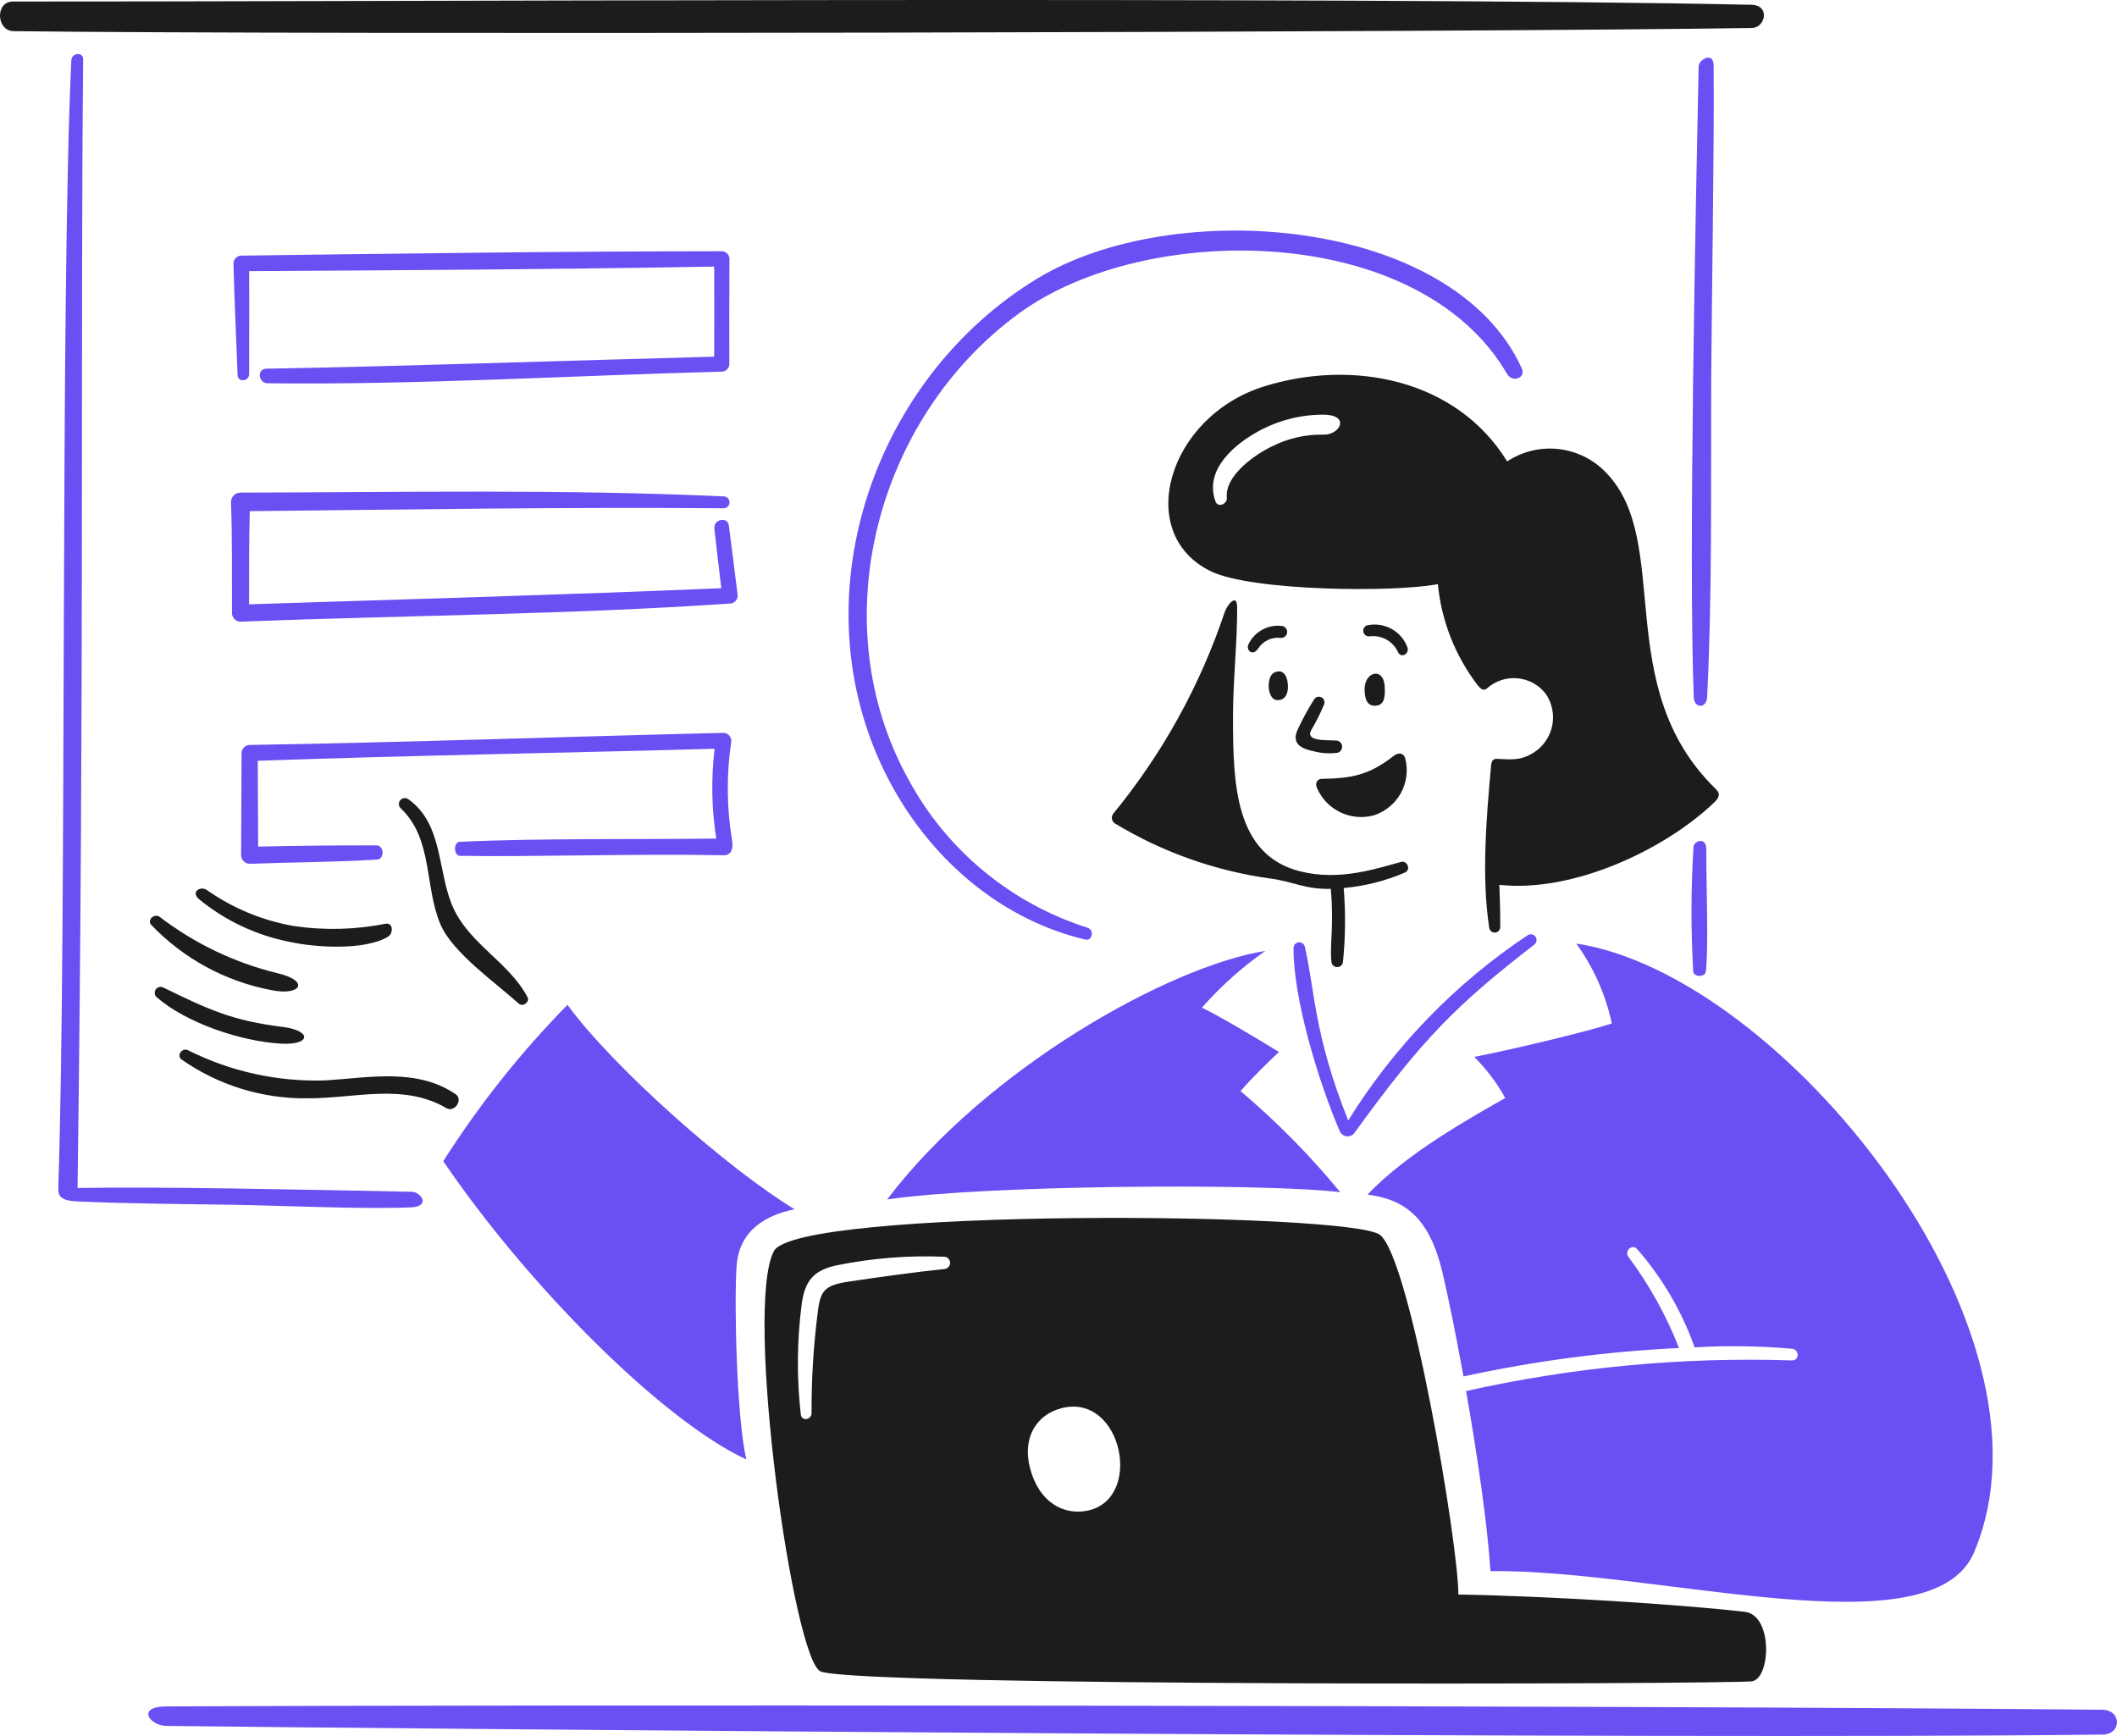 <svg width="150" height="123" viewBox="0 0 150 123" fill="none" xmlns="http://www.w3.org/2000/svg">
<path d="M124.13 1.982C104.104 2.297 21.598 2.468 0.961 2.207C-0.264 2.191 -0.358 0.108 0.911 0.108C22.184 0.134 95.723 -0.271 124.09 0.338C125.455 0.366 125.084 1.967 124.13 1.982Z" fill="#1C1C1C"/>
<path d="M99.556 61.818C98.175 62.413 96.707 62.785 95.208 62.918C95.352 64.675 95.332 66.442 95.151 68.196C95.131 68.291 95.078 68.375 95.002 68.435C94.926 68.495 94.831 68.525 94.734 68.522C94.637 68.519 94.544 68.481 94.473 68.416C94.401 68.351 94.355 68.263 94.342 68.167C94.198 66.968 94.534 65.668 94.292 62.977C92.492 63.025 91.649 62.469 90.069 62.255C86.138 61.719 82.359 60.382 78.969 58.326C78.868 58.249 78.802 58.135 78.785 58.01C78.767 57.885 78.8 57.757 78.876 57.656C82.355 53.418 85.029 48.584 86.769 43.389C86.975 42.802 87.655 42.013 87.659 43.024C87.667 45.614 87.364 48.204 87.364 50.798C87.364 55.507 87.489 60.544 92.088 61.728C94.908 62.451 97.532 61.533 99.278 61.069C99.692 60.954 100 61.604 99.556 61.818Z" fill="#1C1C1C"/>
<path d="M92.9 51.743C92.497 52.522 93.871 52.43 94.695 52.469C94.799 52.478 94.896 52.523 94.97 52.597C95.044 52.67 95.089 52.768 95.098 52.871C95.106 52.975 95.078 53.079 95.018 53.163C94.957 53.248 94.869 53.309 94.768 53.335C94.223 53.408 93.669 53.377 93.136 53.243C92.184 53.046 91.457 52.696 91.975 51.631C92.311 50.913 92.691 50.217 93.115 49.546C93.167 49.465 93.247 49.406 93.34 49.379C93.433 49.352 93.532 49.36 93.619 49.401C93.707 49.442 93.776 49.513 93.815 49.602C93.853 49.69 93.859 49.789 93.829 49.881C93.567 50.524 93.256 51.147 92.9 51.743Z" fill="#1C1C1C"/>
<path d="M98.119 48.744C98.128 49.236 98.165 49.983 97.437 50.002C96.851 50.018 96.686 49.501 96.689 48.81C96.693 47.564 98.089 47.217 98.119 48.744Z" fill="#1C1C1C"/>
<path d="M91.256 48.712C91.244 49.184 91.043 49.628 90.498 49.605C90.042 49.587 89.878 48.973 89.891 48.569C89.911 47.972 90.099 47.667 90.478 47.584C91.058 47.457 91.272 48.121 91.256 48.712Z" fill="#1C1C1C"/>
<path d="M90.73 45.197C90.425 45.162 90.117 45.212 89.839 45.343C89.562 45.473 89.326 45.679 89.159 45.935C88.738 46.557 88.287 46.047 88.447 45.678C88.653 45.23 88.996 44.86 89.428 44.622C89.86 44.383 90.358 44.289 90.847 44.354C90.957 44.372 91.054 44.433 91.12 44.522C91.185 44.611 91.214 44.722 91.198 44.832C91.183 44.942 91.126 45.041 91.038 45.109C90.951 45.177 90.841 45.209 90.73 45.197Z" fill="#1C1C1C"/>
<path d="M96.996 45.092C96.9 45.091 96.807 45.056 96.734 44.994C96.662 44.931 96.613 44.845 96.599 44.75C96.584 44.655 96.603 44.559 96.653 44.477C96.704 44.395 96.781 44.334 96.873 44.304C97.46 44.179 98.073 44.269 98.598 44.559C99.124 44.849 99.526 45.319 99.731 45.882C99.858 46.322 99.27 46.682 99.047 46.189C98.87 45.809 98.574 45.497 98.204 45.299C97.835 45.102 97.411 45.029 96.996 45.092Z" fill="#1C1C1C"/>
<path d="M93.332 55.871C93.663 56.614 94.25 57.214 94.986 57.562C95.723 57.91 96.56 57.983 97.346 57.767C98.156 57.506 98.837 56.948 99.251 56.206C99.665 55.463 99.781 54.592 99.576 53.767C99.483 53.383 99.138 53.25 98.724 53.575C96.993 54.937 95.711 55.149 93.665 55.183C93.333 55.188 93.138 55.485 93.332 55.871Z" fill="#1C1C1C"/>
<path d="M37.375 70.65C37.559 70.996 37.046 71.368 36.76 71.111C35.104 69.615 32.072 67.504 31.216 65.509C30.062 62.823 30.692 59.459 28.409 57.286C28.327 57.216 28.275 57.117 28.264 57.009C28.253 56.902 28.284 56.794 28.35 56.709C28.417 56.623 28.513 56.567 28.62 56.551C28.727 56.535 28.837 56.56 28.925 56.622C31.448 58.393 30.97 61.859 32.139 64.373C33.323 66.918 36.077 68.201 37.375 70.65Z" fill="#1C1C1C"/>
<path d="M20.501 66.73C18.147 66.264 15.946 65.225 14.093 63.703C13.499 63.181 14.211 62.76 14.645 63.052C16.487 64.351 18.596 65.225 20.819 65.611C22.988 65.931 25.196 65.875 27.346 65.444C27.876 65.373 27.865 66.147 27.5 66.365C25.842 67.359 22.363 67.139 20.501 66.73Z" fill="#1C1C1C"/>
<path d="M10.72 65.535C10.39 65.175 10.944 64.697 11.306 64.957C13.775 66.847 16.609 68.206 19.631 68.948C21.991 69.485 21.336 70.587 19.217 70.151C15.972 69.534 13 67.92 10.72 65.535Z" fill="#1C1C1C"/>
<path d="M19.89 73.943C17.086 73.781 13.203 72.492 11.098 70.651C11.024 70.584 10.976 70.493 10.964 70.394C10.952 70.294 10.975 70.194 11.031 70.111C11.086 70.027 11.169 69.966 11.265 69.939C11.362 69.912 11.465 69.919 11.556 69.961C14.755 71.525 16.461 72.319 20.037 72.762C22.112 73.02 22.051 74.068 19.89 73.943Z" fill="#1C1C1C"/>
<path d="M32.282 77.525C32.845 77.908 32.205 78.853 31.63 78.514C28.598 76.733 25.145 77.823 21.851 77.818C18.639 77.872 15.493 76.909 12.864 75.068C12.485 74.785 12.902 74.219 13.303 74.402C16.313 75.919 19.657 76.657 23.027 76.551C26.14 76.363 29.514 75.644 32.282 77.525Z" fill="#1C1C1C"/>
<path d="M148.98 122.899C118.191 123.273 30.529 122.503 11.804 122.286C10.598 122.272 9.641 120.913 11.77 120.904C35.846 120.781 113.124 120.81 148.935 121.139C150.345 121.148 150.349 122.883 148.98 122.899Z" fill="#6850F3"/>
<path d="M89.654 67.376C82.884 68.45 69.918 75.671 62.857 84.986C69.55 83.976 89.288 83.803 94.961 84.467C92.826 81.874 90.463 79.478 87.899 77.307C88.884 76.181 89.81 75.305 90.62 74.535C88.999 73.537 86.334 71.946 85.158 71.398C86.491 69.883 88 68.533 89.654 67.376Z" fill="#6850F3"/>
<path d="M104.454 74.881C105.322 75.744 106.062 76.726 106.653 77.797C104.279 79.154 99.677 81.695 96.899 84.639C99.552 84.986 101.284 86.27 102.207 90.165C102.604 91.835 103.152 94.516 103.695 97.525C108.72 96.429 113.829 95.755 118.967 95.51C118.066 93.207 116.86 91.034 115.383 89.049C115.066 88.631 115.654 88.1 116.004 88.506C117.788 90.548 119.169 92.909 120.073 95.464C122.374 95.329 124.683 95.361 126.979 95.562C127.503 95.621 127.509 96.401 126.967 96.388C119.21 96.136 111.453 96.865 103.879 98.559C104.653 102.957 105.38 107.873 105.609 111.314C117.532 111.198 136.875 117.076 139.873 109.986C146.586 94.108 126.196 69.046 111.687 66.853C112.912 68.544 113.769 70.471 114.205 72.511C112.616 73.062 106.539 74.505 104.454 74.881Z" fill="#6850F3"/>
<path d="M95.528 79.386C93.09 73.315 93.156 70.084 92.461 67.108C92.445 67.005 92.39 66.912 92.307 66.849C92.225 66.785 92.121 66.756 92.017 66.767C91.914 66.778 91.818 66.828 91.751 66.907C91.683 66.986 91.648 67.088 91.654 67.191C91.629 70.784 93.464 76.767 94.954 80.207C95.001 80.29 95.067 80.362 95.147 80.415C95.227 80.468 95.318 80.501 95.413 80.512C95.509 80.523 95.605 80.512 95.695 80.479C95.785 80.446 95.866 80.392 95.932 80.322C100.757 73.638 103.168 71.222 108.701 66.935C108.787 66.874 108.846 66.782 108.866 66.679C108.886 66.576 108.864 66.469 108.807 66.381C108.749 66.293 108.659 66.23 108.557 66.207C108.454 66.183 108.346 66.2 108.255 66.254C103.121 69.673 98.781 74.151 95.528 79.386Z" fill="#6850F3"/>
<path d="M56.297 85.68C51.551 82.793 43.505 75.69 40.207 71.197C36.892 74.57 33.943 78.283 31.409 82.273C37.414 91.108 46.923 100.638 52.882 103.407C52.19 100.461 52.014 92.32 52.19 89.722C52.366 87.123 54.329 86.084 56.297 85.68Z" fill="#6850F3"/>
<path d="M29.101 85.545C30.573 85.483 29.816 84.454 29.188 84.441C20.804 84.277 11.818 84.073 5.496 84.171C5.985 47.729 5.692 24.736 5.892 4.202C5.898 3.658 5.08 3.742 5.055 4.26C4.257 20.953 4.748 65.908 4.132 84.047C4.111 84.668 4.154 85.065 5.501 85.125C9.276 85.294 12.955 85.301 16.751 85.366C20.239 85.427 25.72 85.686 29.101 85.545Z" fill="#6850F3"/>
<path d="M120.96 49.375C121.33 41.893 121.215 34.312 121.249 26.814C121.269 22.381 121.47 10.48 121.42 4.639C121.412 3.628 120.367 4.204 120.356 4.716C120.154 14.633 119.63 39.396 120.01 49.386C120.042 50.227 120.923 50.215 120.96 49.375Z" fill="#6850F3"/>
<path d="M17.651 26.506C17.651 24.074 17.671 21.643 17.651 19.21C28.634 19.147 39.624 19.085 50.605 18.887C50.614 21.016 50.605 23.144 50.605 25.273C40.115 25.541 29.388 25.936 18.867 26.123C18.189 26.136 18.299 27.146 18.954 27.154C29.578 27.282 40.528 26.606 51.185 26.331C51.326 26.316 51.456 26.248 51.548 26.14C51.639 26.032 51.685 25.892 51.676 25.751C51.676 23.266 51.667 20.779 51.684 18.294C51.669 18.152 51.6 18.021 51.491 17.93C51.382 17.838 51.241 17.792 51.098 17.801C39.751 17.808 28.397 17.962 17.05 18.113C16.905 18.128 16.771 18.199 16.677 18.31C16.583 18.421 16.536 18.564 16.545 18.71C16.608 21.334 16.742 23.953 16.833 26.576C16.846 27.109 17.65 27.034 17.651 26.506Z" fill="#6850F3"/>
<path d="M17.011 44.047C28.482 43.6 40.292 43.548 51.693 42.764C51.776 42.766 51.859 42.75 51.935 42.716C52.011 42.682 52.079 42.631 52.133 42.568C52.188 42.505 52.227 42.43 52.249 42.35C52.27 42.269 52.274 42.185 52.259 42.103C52.057 40.481 51.855 38.858 51.643 37.238C51.555 36.565 50.543 36.795 50.617 37.456C50.77 38.864 50.941 40.271 51.109 41.676C39.972 42.145 28.736 42.462 17.647 42.817C17.647 40.617 17.636 38.413 17.698 36.217C28.91 36.101 39.929 35.92 51.263 36.012C51.373 36.014 51.478 35.973 51.558 35.899C51.638 35.824 51.686 35.722 51.691 35.613C51.697 35.504 51.66 35.397 51.588 35.315C51.516 35.233 51.415 35.182 51.306 35.173C39.927 34.65 28.501 34.88 17.075 34.903C16.986 34.898 16.898 34.911 16.814 34.941C16.73 34.97 16.654 35.016 16.588 35.075C16.522 35.135 16.469 35.207 16.431 35.287C16.393 35.367 16.371 35.453 16.367 35.542C16.462 38.161 16.426 40.789 16.436 43.411C16.43 43.571 16.486 43.727 16.594 43.846C16.701 43.964 16.851 44.036 17.011 44.047Z" fill="#6850F3"/>
<path d="M50.75 59.415C45.242 59.488 38.235 59.379 32.585 59.645C32.112 59.668 32.133 60.63 32.597 60.638C37.684 60.724 45.383 60.473 51.264 60.597C51.913 60.611 51.944 59.983 51.867 59.516C51.488 57.226 51.467 54.891 51.807 52.594C51.822 52.512 51.819 52.426 51.797 52.345C51.776 52.263 51.736 52.188 51.681 52.124C51.626 52.06 51.558 52.009 51.481 51.974C51.403 51.94 51.319 51.924 51.235 51.926C40.044 52.19 28.85 52.603 17.66 52.782C17.51 52.792 17.369 52.86 17.268 52.971C17.167 53.083 17.113 53.229 17.117 53.38C17.097 55.795 17.102 58.214 17.085 60.627C17.096 60.786 17.167 60.934 17.286 61.041C17.404 61.148 17.559 61.205 17.719 61.2C20.95 61.082 23.493 61.099 26.725 60.901C27.263 60.868 27.218 59.899 26.684 59.897C23.886 59.891 21.088 59.92 18.29 59.984C18.279 57.958 18.276 55.931 18.263 53.904C29.049 53.521 39.843 53.352 50.632 53.051C50.38 55.168 50.419 57.309 50.75 59.415Z" fill="#6850F3"/>
<path d="M76.899 66.57C77.409 66.691 77.547 65.875 77.053 65.731C71.666 64.018 67.148 60.301 64.438 55.351C58.183 44.207 62.053 29.603 72.215 22.194C81.215 15.632 100.549 15.766 106.783 26.492C107.159 27.14 108.139 26.786 107.825 26.096C102.951 15.379 83.169 13.844 73.469 19.753C62.046 26.713 56.749 41.767 62.407 54.104C65.253 60.311 70.539 65.067 76.899 66.57Z" fill="#6850F3"/>
<path d="M120.87 68.817C121.066 67.162 120.892 62.754 120.899 60.175C120.899 59.249 120.028 59.589 119.996 59.977C119.811 62.921 119.804 65.873 119.973 68.818C120.008 69.258 120.819 69.251 120.87 68.817Z" fill="#6850F3"/>
<path d="M123.63 114.204C119.039 113.667 109.517 113.078 103.334 112.976C103.334 109.434 99.939 89.186 97.778 87.493C95.709 85.871 56.453 85.568 54.833 88.644C52.702 92.693 56.223 117.776 58.168 118.438C61.332 119.513 121.467 119.334 124.091 119.129C125.463 119.025 125.658 114.439 123.63 114.204ZM66.95 89.909C64.67 90.147 62.489 90.461 60.215 90.793C58.246 91.081 58.107 91.493 57.893 93.377C57.622 95.615 57.492 97.868 57.504 100.122C57.504 100.602 56.805 100.727 56.741 100.222C56.447 97.636 56.466 95.023 56.799 92.441C57.019 90.747 57.646 89.985 59.338 89.641C61.84 89.136 64.394 88.936 66.945 89.045C67.048 89.06 67.143 89.112 67.212 89.191C67.281 89.269 67.319 89.37 67.319 89.475C67.32 89.579 67.283 89.68 67.215 89.76C67.148 89.839 67.054 89.892 66.95 89.909ZM77.001 107.044C75.374 107.351 73.612 106.473 72.977 103.997C72.426 101.849 73.439 100.227 75.228 99.77C79.513 98.678 81.078 106.267 77.001 107.044Z" fill="#1C1C1C"/>
<path d="M121.477 55.81C114.161 48.579 118.522 38.441 113.843 33.535C112.959 32.583 111.764 31.976 110.472 31.822C109.18 31.667 107.876 31.975 106.79 32.691C103.187 26.844 95.836 25.429 89.577 27.374C82.757 29.494 80.313 37.801 85.788 40.475C88.657 41.876 98.73 41.995 101.88 41.387C102.132 43.988 103.107 46.468 104.696 48.546C104.859 48.742 105.087 49.013 105.357 48.776C105.65 48.513 105.995 48.313 106.369 48.19C106.743 48.066 107.139 48.022 107.531 48.059C107.923 48.096 108.304 48.214 108.648 48.405C108.992 48.596 109.293 48.857 109.531 49.17C109.75 49.493 109.903 49.856 109.981 50.238C110.059 50.62 110.06 51.013 109.986 51.395C109.911 51.778 109.761 52.142 109.545 52.466C109.329 52.791 109.05 53.069 108.726 53.286C107.785 53.907 107.114 53.816 106.06 53.764C105.73 53.747 105.669 54.023 105.647 54.275C105.321 57.931 104.96 62.102 105.52 65.738C105.534 65.839 105.587 65.93 105.668 65.993C105.749 66.055 105.851 66.083 105.953 66.072C106.054 66.06 106.147 66.01 106.212 65.93C106.276 65.852 106.308 65.751 106.299 65.649C106.307 64.664 106.27 63.678 106.237 62.692C111.387 63.267 117.908 60.262 121.492 56.826C122.06 56.288 121.653 55.985 121.477 55.81ZM93.769 30.796C92.513 30.773 91.271 31.055 90.148 31.616C88.901 32.213 86.784 33.697 86.927 35.254C86.969 35.72 86.296 36.006 86.122 35.525C85.28 33.206 87.624 31.394 89.187 30.543C90.58 29.785 92.14 29.385 93.726 29.38C95.755 29.382 94.917 30.844 93.769 30.796Z" fill="#1C1C1C"/>
</svg>
